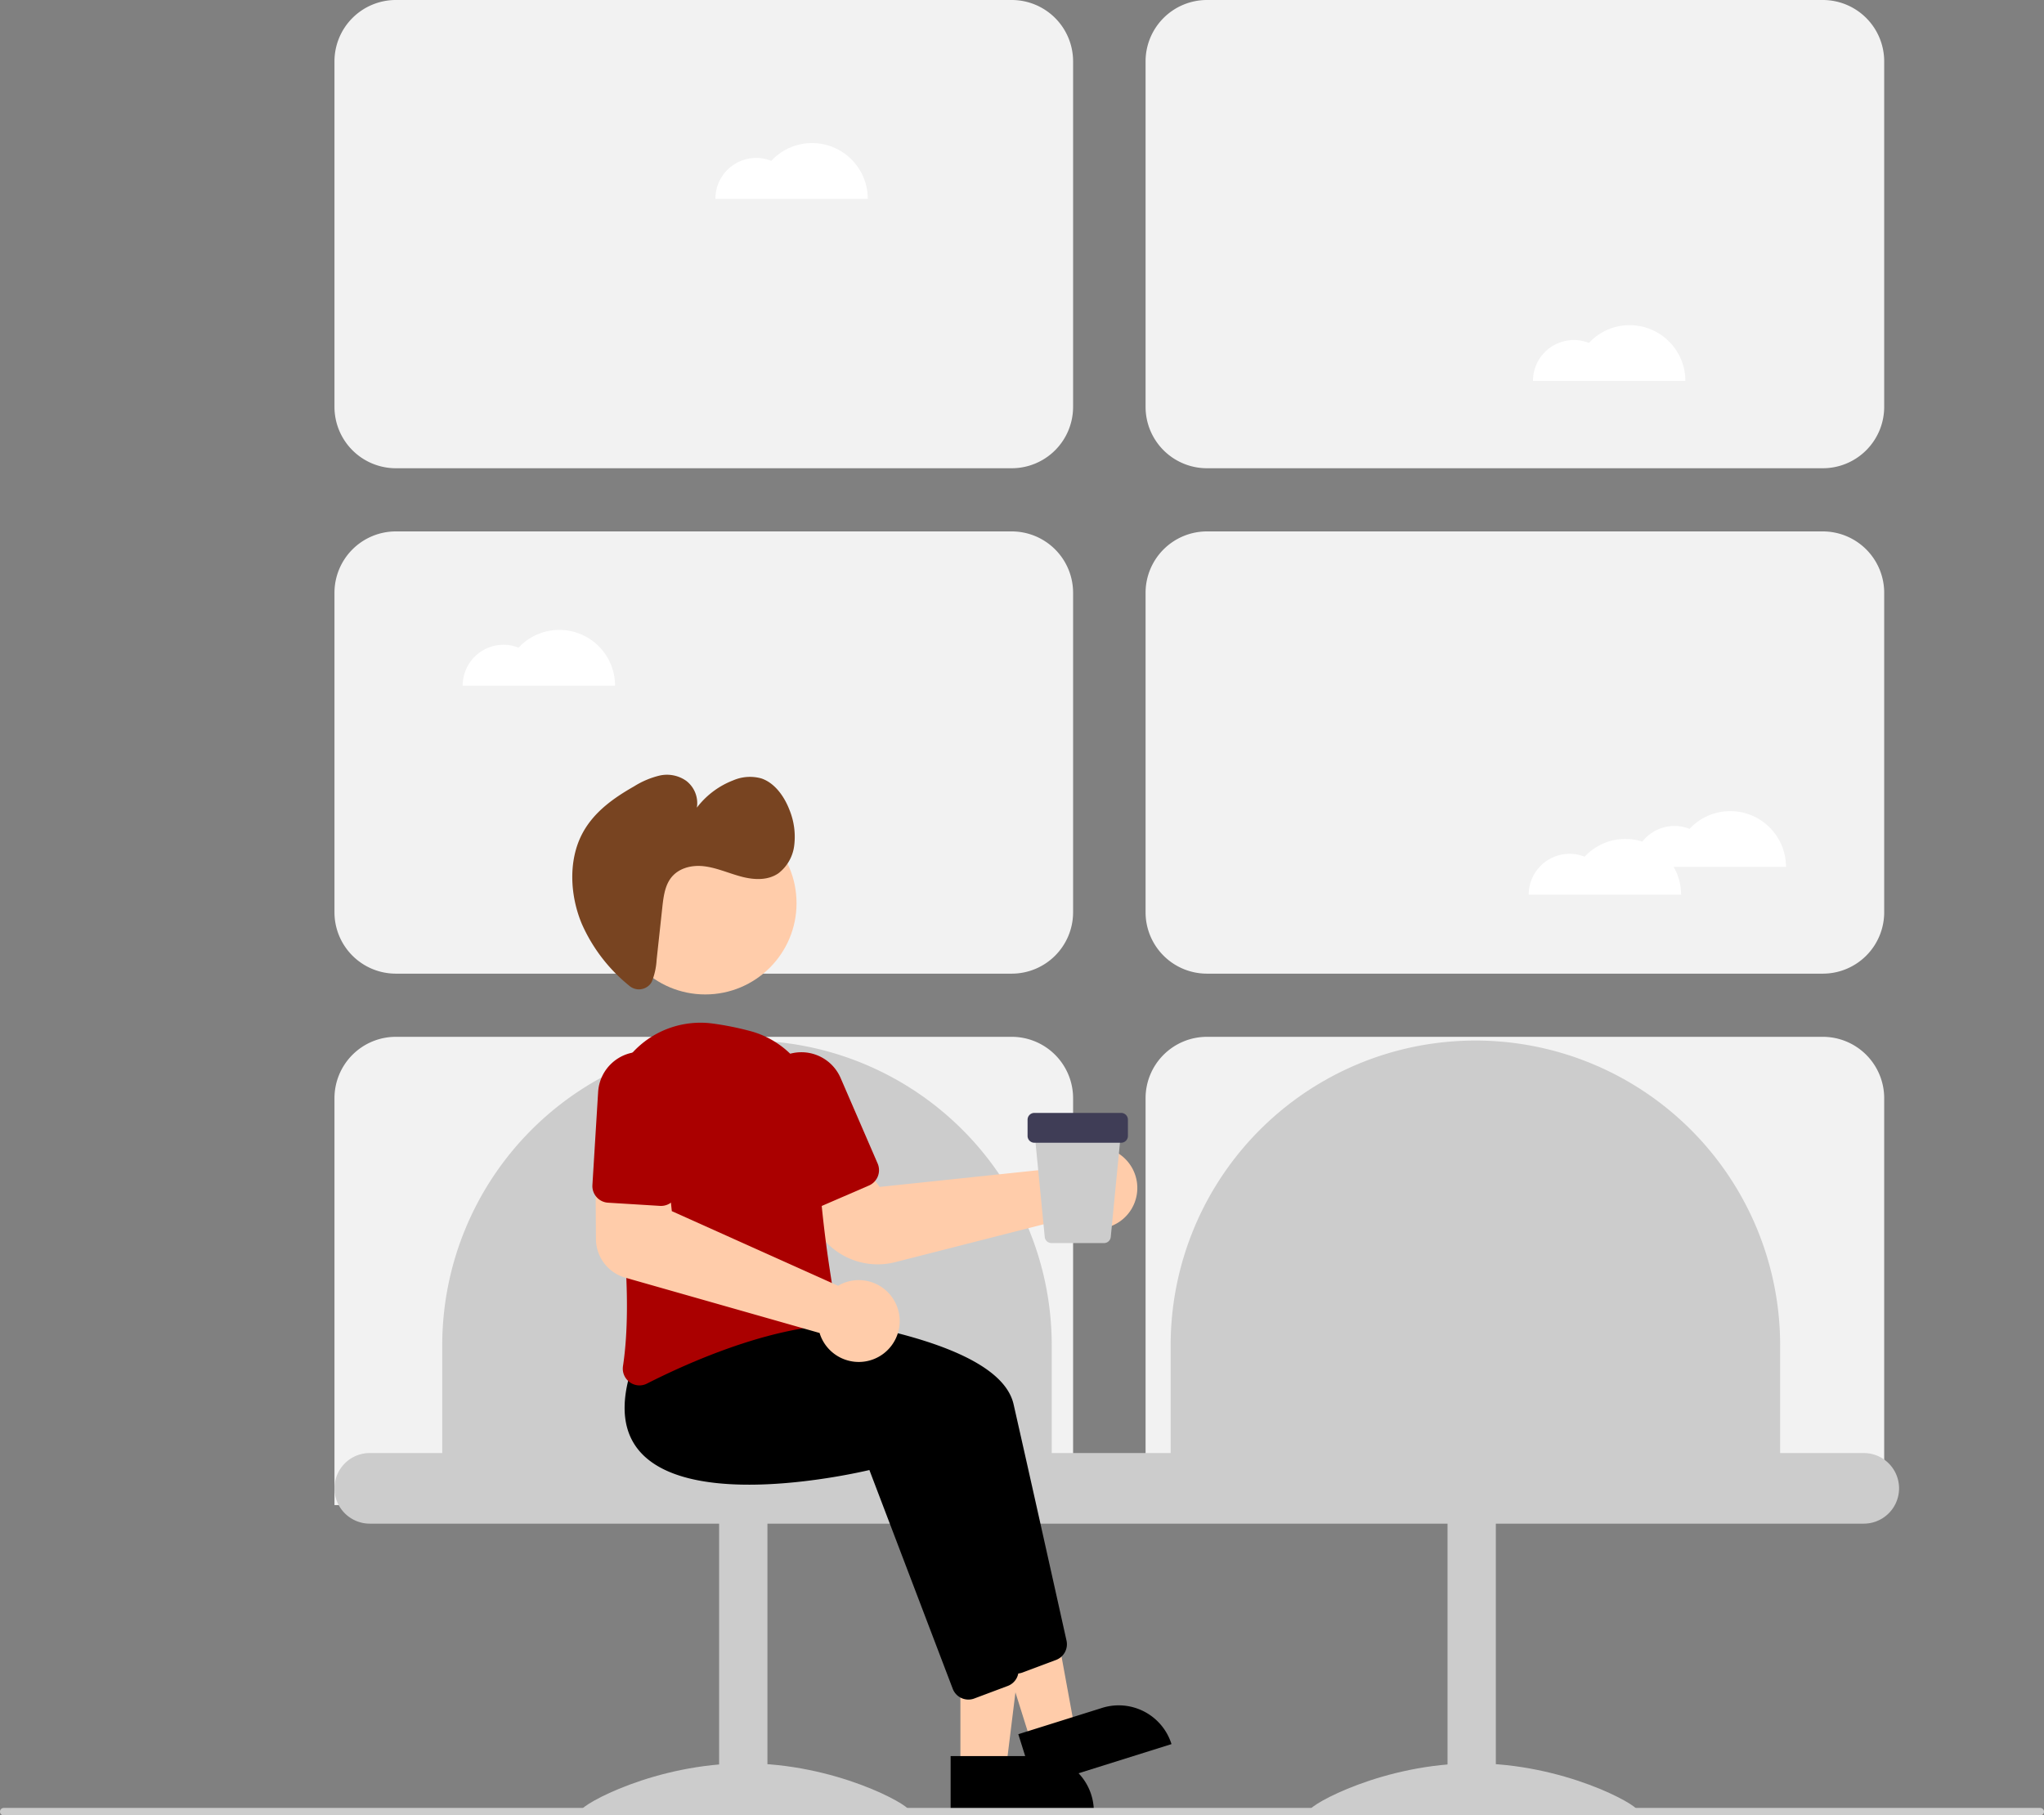 <?xml version="1.0" encoding="UTF-8" standalone="no"?>
<svg
   xmlns:dc="http://purl.org/dc/elements/1.1/"
   xmlns:cc="http://creativecommons.org/ns#"
   xmlns:rdf="http://www.w3.org/1999/02/22-rdf-syntax-ns#"
   xmlns:svg="http://www.w3.org/2000/svg"
   xmlns="http://www.w3.org/2000/svg"
   xmlns:sodipodi="http://sodipodi.sourceforge.net/DTD/sodipodi-0.dtd"
   xmlns:inkscape="http://www.inkscape.org/namespaces/inkscape"
   id="a7392f4d-d9c5-45f6-93eb-194822c796f3"
   data-name="Layer 1"
   width="550"
   height="488.5"
   viewBox="0 0 550 488.5"
   version="1.1"
   sodipodi:docname="undraw_Airport_re_oqk1.svg"
   inkscape:version="0.92.4 (5da689c313, 2019-01-14)">
  <rect x="0" y="0" width="550" height="488.5" fill="#808080" stroke="none"/>
  <defs
     id="defs981" />
  <sodipodi:namedview
     pagecolor="#ffffff"
     bordercolor="#666666"
     borderopacity="1"
     objecttolerance="10"
     gridtolerance="10"
     guidetolerance="10"
     inkscape:pageopacity="0"
     inkscape:pageshadow="2"
     inkscape:window-width="1920"
     inkscape:window-height="1017"
     id="namedview979"
     showgrid="false"
     inkscape:zoom="1.7359263"
     inkscape:cx="275"
     inkscape:cy="313.37736"
     inkscape:window-x="-8"
     inkscape:window-y="-8"
     inkscape:window-maximized="1"
     inkscape:current-layer="a7392f4d-d9c5-45f6-93eb-194822c796f3" />
  <path
     d="M597.248,467.75H431.5a16.519,16.519,0,0,1-16.5-16.5v-86a16.519,16.519,0,0,1,16.5-16.5H597.248a16.519,16.519,0,0,1,16.5,16.5v86A16.519,16.519,0,0,1,597.248,467.75Z"
     transform="translate(-325 -205.75)"
     fill="#f2f2f2"
     id="path900" />
  <path
     d="M815.5,467.75H649.752a16.519,16.519,0,0,1-16.5-16.5v-86a16.519,16.519,0,0,1,16.5-16.5H815.5a16.519,16.519,0,0,1,16.5,16.5v86A16.519,16.519,0,0,1,815.5,467.75Z"
     transform="translate(-325 -205.75)"
     fill="#f2f2f2"
     id="path902" />
  <path
     d="M613.748,610.75H415V501.25a16.519,16.519,0,0,1,16.5-16.5H597.248a16.519,16.519,0,0,1,16.5,16.5Z"
     transform="translate(-325 -205.75)"
     fill="#f2f2f2"
     id="path904" />
  <path
     d="M832,610.75H633.252V501.25a16.519,16.519,0,0,1,16.5-16.5H815.5a16.519,16.519,0,0,1,16.5,16.5Z"
     transform="translate(-325 -205.75)"
     fill="#f2f2f2"
     id="path906" />
  <path
     d="M815.5,331.75H649.752a16.519,16.519,0,0,1-16.5-16.5v-93a16.519,16.519,0,0,1,16.5-16.5H815.5a16.519,16.519,0,0,1,16.5,16.5v93A16.519,16.519,0,0,1,815.5,331.75Z"
     transform="translate(-325 -205.75)"
     fill="#f2f2f2"
     id="path908" />
  <path
     d="M597.248,331.75H431.5a16.519,16.519,0,0,1-16.5-16.5v-93a16.519,16.519,0,0,1,16.5-16.5H597.248a16.519,16.519,0,0,1,16.5,16.5v93A16.519,16.519,0,0,1,597.248,331.75Z"
     transform="translate(-325 -205.75)"
     fill="#f2f2f2"
     id="path910" />
  <path
     d="M826.5,615.75h-402a9.5,9.5,0,0,1,0-19h402a9.5,9.5,0,0,1,0,19Z"
     transform="translate(-325 -205.75)"
     fill="#ccc"
     id="path912" />
  <path
     d="M608,605.75H444v-38a82,82,0,0,1,164,0Z"
     transform="translate(-325 -205.75)"
     fill="#ccc"
     id="path914" />
  <path
     d="M804,605.75H640v-38a82,82,0,0,1,164,0Z"
     transform="translate(-325 -205.75)"
     fill="#ccc"
     id="path916" />
  <rect
     x="714.5"
     y="609.25"
     width="13"
     height="84"
     transform="translate(1117 1096.75) rotate(-180)"
     fill="#ccc"
     id="rect918" />
  <path
     d="M677.5,692.793c0,1.405,19.699.543,44,.543s44,.861,44-.543S745.801,680.25,721.5,680.25,677.5,691.389,677.5,692.793Z"
     transform="translate(-325 -205.75)"
     fill="#ccc"
     id="path920" />
  <rect
     x="518.5"
     y="609.25"
     width="13"
     height="84"
     transform="translate(725 1096.75) rotate(-180)"
     fill="#ccc"
     id="rect922" />
  <path
     d="M481.5,692.793c0,1.405,19.699.543,44,.543s44,.861,44-.543S549.801,680.25,525.5,680.25,481.5,691.389,481.5,692.793Z"
     transform="translate(-325 -205.75)"
     fill="#ccc"
     id="path924" />
  <polygon
     points="258.428 476.049 270.688 476.049 276.52 428.761 258.426 428.761 258.428 476.049"
     fill="#a0616a"
     id="polygon926"
     style="fill:#ffccaa" />
  <path
     d="M580.801,678.296H619.332a0,0,0,0,1,0,0v14.887a0,0,0,0,1,0,0H595.688a14.887,14.887,0,0,1-14.887-14.887v0A0,0,0,0,1,580.801,678.296Z"
     transform="translate(875.164 1165.701) rotate(179.997)"
     fill="#2f2e41"
     id="path928"
     style="fill:#000000" />
  <polygon
     points="277.566 469.207 289.263 465.536 280.671 418.671 263.407 424.088 277.566 469.207"
     fill="#a0616a"
     id="polygon930"
     style="fill:#ffccaa" />
  <path
     d="M600.355,666.291h38.531a0,0,0,0,1,0,0V681.178a0,0,0,0,1,0,0H615.242a14.887,14.887,0,0,1-14.887-14.887v0A0,0,0,0,1,600.355,666.291Z"
     transform="translate(1087.542 925.284) rotate(162.577)"
     fill="#2f2e41"
     id="path932"
     style="fill:#000000" />
  <path
     d="M594.364,653.192l-22.427-58.871c-5.031,1.182-47.227,10.519-61.359-4.528-4.843-5.157-5.788-12.629-2.808-22.208L516.018,557.22l.256.014c3.118.164,76.435,4.273,81.461,26.389,4.238,18.645,11.977,53.405,14.247,63.615a4.516,4.516,0,0,1-2.814,5.184l-9.019,3.382a4.462,4.462,0,0,1-1.572.286A4.513,4.513,0,0,1,594.364,653.192Z"
     transform="translate(-325 -205.75)"
     fill="#2f2e41"
     id="path934"
     style="fill:#000000" />
  <path
     d="M581.364,660.192l-22.427-58.871c-5.032,1.182-47.227,10.518-61.359-4.528-4.843-5.157-5.788-12.629-2.808-22.208L503.018,564.22l.256.014c3.118.164,76.435,4.273,81.461,26.389,4.238,18.645,11.977,53.405,14.247,63.615a4.516,4.516,0,0,1-2.814,5.184l-9.019,3.382a4.462,4.462,0,0,1-1.572.286A4.513,4.513,0,0,1,581.364,660.192Z"
     transform="translate(-325 -205.75)"
     fill="#2f2e41"
     id="path936"
     style="fill:#000000" />
  <path
     d="M561.19,545.974a19.196,19.196,0,0,1-16.485-9.372l-7.123-12.066,16.929-9.253,7.188,9.856,48.774-5.139a10.56,10.56,0,0,1,.799-1.234h0a11.016,11.016,0,0,1,7.873-4.314,10.893,10.893,0,0,1,8.493,3.012,11.023,11.023,0,0,1,1.86,13.563,11.004,11.004,0,0,1-16.113,3.151,10.399,10.399,0,0,1-.823-.7l-46.715,11.911A18.837,18.837,0,0,1,561.19,545.974Z"
     transform="translate(-325 -205.75)"
     fill="#a0616a"
     id="path938"
     style="fill:#ffccaa" />
  <path
     d="M494.453,577.693a4.507,4.507,0,0,1-1.819-4.349c2.782-18.343-.419-44.619-3.595-63.433A24.795,24.795,0,0,1,516.599,481.15a79.864,79.864,0,0,1,9.913,1.954h0a24.596,24.596,0,0,1,18.582,24.468c-.475,18.154,3.211,40.806,4.818,49.701a4.519,4.519,0,0,1-.834,3.511,4.392,4.392,0,0,1-3.095,1.75c-17.808,1.817-37.012,10.502-46.875,15.517a4.501,4.501,0,0,1-2.05.501A4.429,4.429,0,0,1,494.453,577.693Z"
     transform="translate(-325 -205.75)"
     fill="#6c63ff"
     id="path940"
     style="fill:#aa0000" />
  <path
     d="M542.524,530.381a4.471,4.471,0,0,1-2.474-2.397l-9.931-22.942a11.5,11.5,0,1,1,21.107-9.136l9.932,22.942a4.506,4.506,0,0,1-2.342,5.917l-12.848,5.562a4.469,4.469,0,0,1-3.444.055Z"
     transform="translate(-325 -205.75)"
     fill="#6c63ff"
     id="path942"
     style="fill:#aa0000" />
  <circle
     cx="189.771"
     cy="243.034"
     r="24.561"
     fill="#a0616a"
     id="circle944"
     style="fill:#ffccaa" />
  <path
     d="M499.929,470.605a3.974,3.974,0,0,1-5.69.327,44.426,44.426,0,0,1-12.672-16.549c-3.193-7.611-3.661-16.899-.027-24.033,3.072-6.031,8.587-9.87,14.092-13.007a22.993,22.993,0,0,1,6.848-2.894,8.994,8.994,0,0,1,7.154,1.407,7.544,7.544,0,0,1,2.878,7.227,22.354,22.354,0,0,1,9.802-7.357,11.365,11.365,0,0,1,7.554-.506c3.536,1.18,6.153,4.75,7.609,8.586a19.141,19.141,0,0,1,1.255,9.264,11.129,11.129,0,0,1-4.269,7.671c-2.884,1.99-6.599,1.788-9.953.907s-6.609-2.374-10.021-2.79-7.194.486-9.227,3.53c-1.432,2.143-1.769,4.967-2.061,7.658l-1.519,13.999a18.548,18.548,0,0,1-1.278,5.84A3.251,3.251,0,0,1,499.929,470.605Z"
     transform="translate(-325 -205.75)"
     fill="#2f2e41"
     id="path946"
     style="fill:#784421" />
  <path
     d="M552.431,571.62a11.019,11.019,0,0,1-6.534-6.158,10.258,10.258,0,0,1-.359-1.019l-52.322-14.893a10.88,10.88,0,0,1-7.861-10.343l-.128-20.202,19.286.516,1.257,12.134,44.741,20.087a10.569,10.569,0,0,1,1.312-.665h0a11.01,11.01,0,1,1,.609,20.542Z"
     transform="translate(-325 -205.75)"
     fill="#a0616a"
     id="path948"
     style="fill:#ffccaa" />
  <path
     d="M485.527,527.874a4.471,4.471,0,0,1-1.12-3.258l1.534-24.953a11.5,11.5,0,1,1,22.956,1.412l-1.534,24.953a4.506,4.506,0,0,1-4.768,4.215l-13.974-.859a4.469,4.469,0,0,1-3.095-1.511Z"
     transform="translate(-325 -205.75)"
     fill="#6c63ff"
     id="path950"
     style="fill:#aa0000" />
  <path
     d="M622.068,540.25H607.932a1.818,1.818,0,0,1-1.816-1.647l-2.829-29.002h23.426l-2.829,29.001A1.818,1.818,0,0,1,622.068,540.25Z"
     transform="translate(-325 -205.75)"
     fill="#6c63ff"
     id="path952"
     style="fill:#cccccc;fill-opacity:1" />
  <path
     d="M626.676,513.25H603.324A1.826,1.826,0,0,1,601.5,511.426V507.047a1.826,1.826,0,0,1,1.824-1.824h23.351A1.826,1.826,0,0,1,628.5,507.047v4.378A1.826,1.826,0,0,1,626.676,513.25Z"
     transform="translate(-325 -205.75)"
     fill="#3f3d56"
     id="path954" />
  <path
     d="M874,694.25H326a1,1,0,0,1,0-2H874a1,1,0,0,1,0,2Z"
     transform="translate(-325 -205.75)"
     fill="#ccc"
     id="path970" />
  <path
     d="M763.5,293.25a14.941,14.941,0,0,0-10.956,4.778A10.985,10.985,0,0,0,737.5,308.25h41A15,15,0,0,0,763.5,293.25Z"
     transform="translate(-325 -205.75)"
     fill="#fff"
     id="path972" />
  <path
     d="M543.5,244.25a14.941,14.941,0,0,0-10.956,4.778A10.985,10.985,0,0,0,517.5,259.25h41A15,15,0,0,0,543.5,244.25Z"
     transform="translate(-325 -205.75)"
     fill="#fff"
     id="path974" />
  <path
     d="M475.5,375.25a14.941,14.941,0,0,0-10.956,4.778A10.985,10.985,0,0,0,449.5,390.25h41A15,15,0,0,0,475.5,375.25Z"
     transform="translate(-325 -205.75)"
     fill="#fff"
     id="path976" />
  <path
     id="path985"
     d="m 465.575,218.266 a 14.941,14.941 0 0 0 -10.956,4.778 10.985,10.985 0 0 0 -15.044,10.222 h 41 a 15,15 0 0 0 -15,-15 z"
     inkscape:connector-curvature="0"
     style="fill:#ffffff" />
  <path
     style="fill:#ffffff"
     inkscape:connector-curvature="0"
     d="m 437.348,225.755 a 14.941,14.941 0 0 0 -10.956,4.778 10.985,10.985 0 0 0 -15.044,10.222 h 41 a 15,15 0 0 0 -15,-15 z"
     id="path987" />
</svg>
